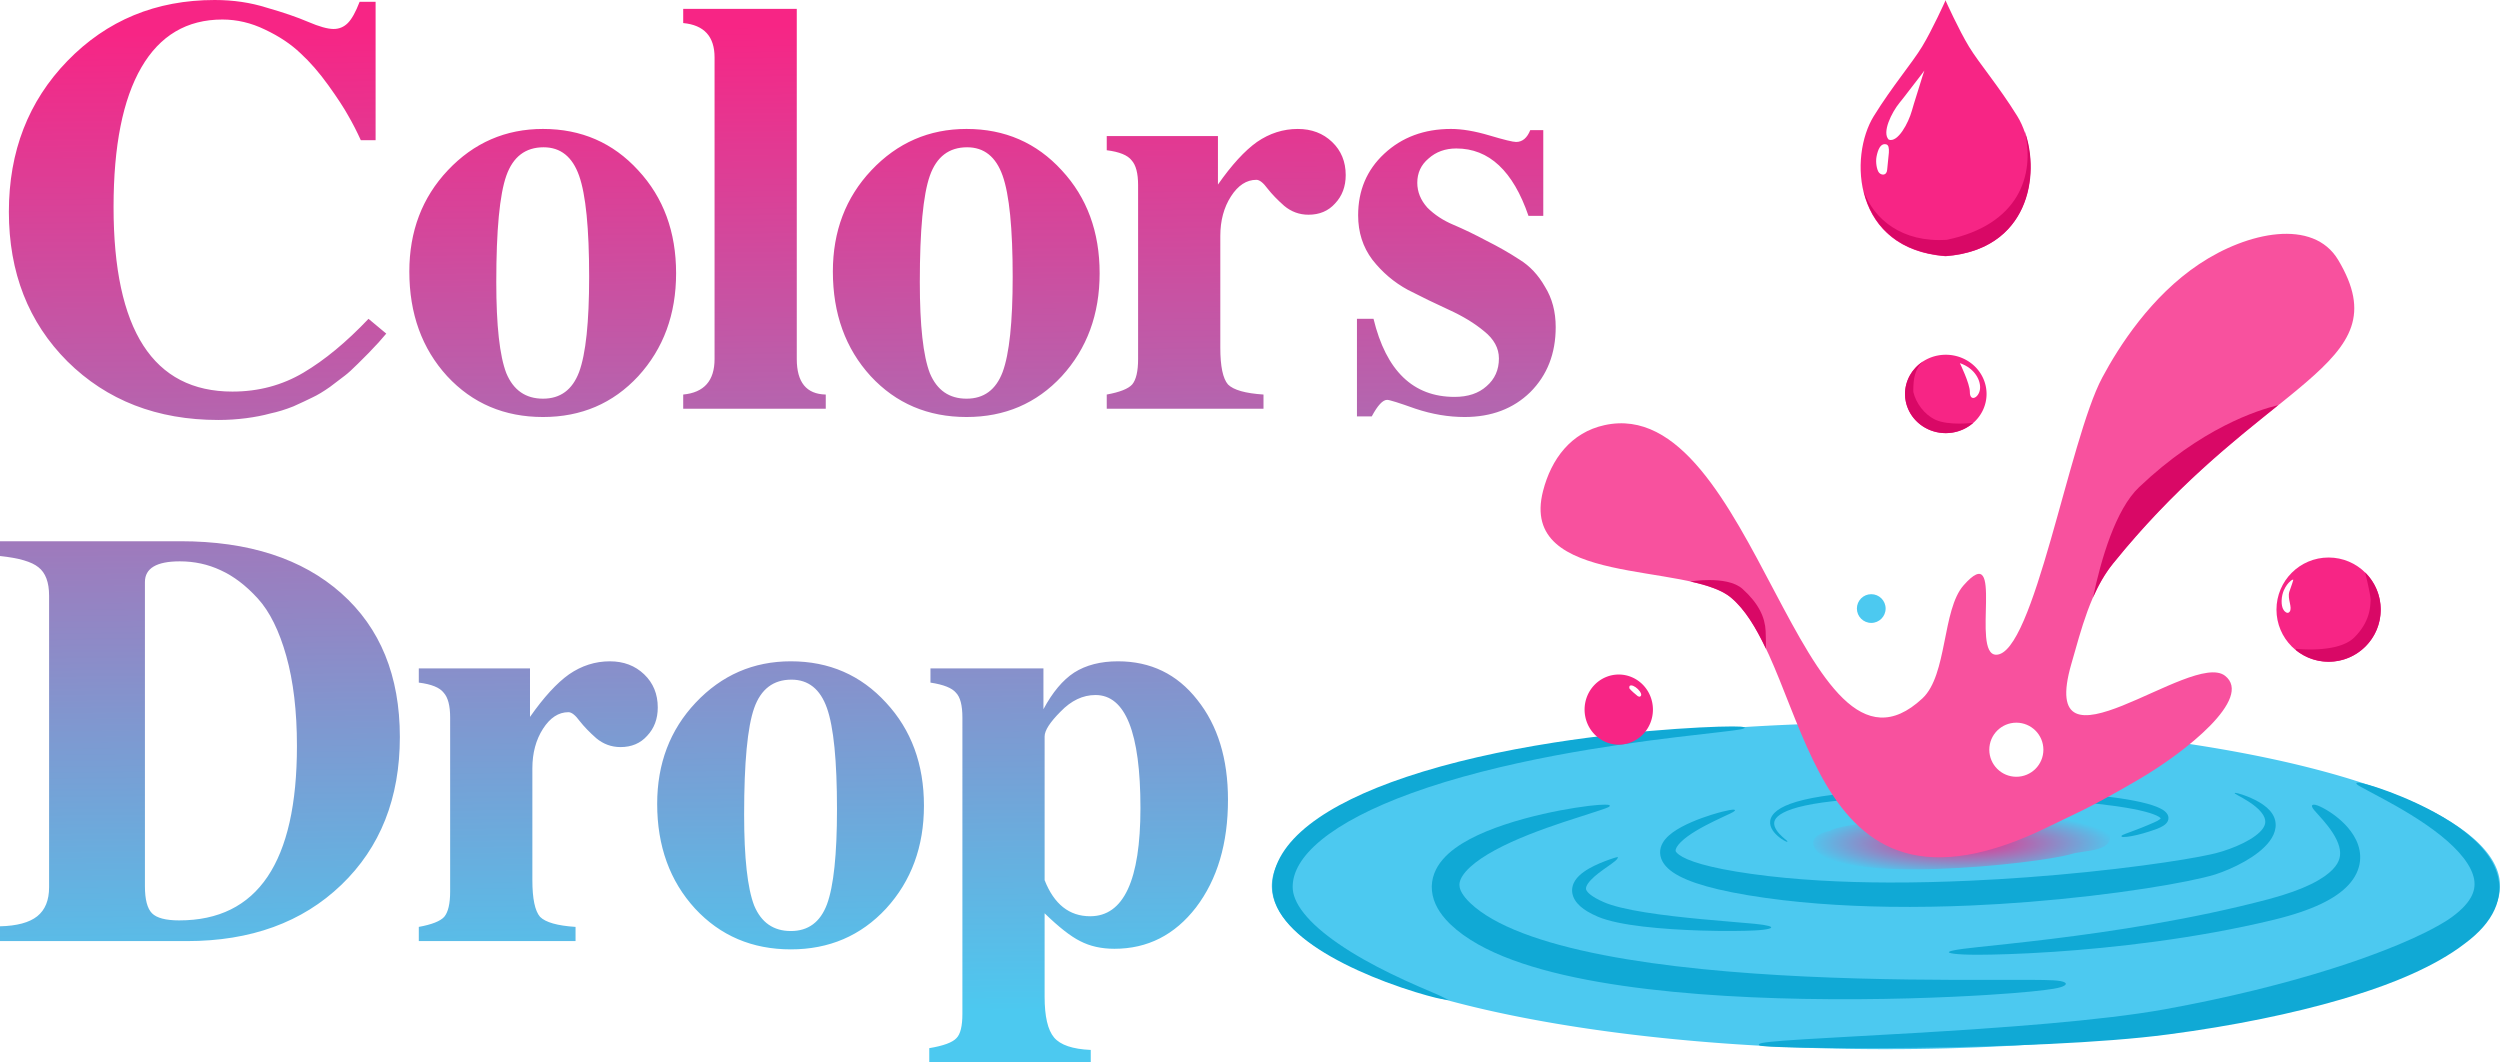<?xml version="1.0" encoding="UTF-8" standalone="no"?>
<!-- Created with Inkscape (http://www.inkscape.org/) -->

<svg
   width="1302.919"
   height="553.664"
   viewBox="0 0 1302.919 553.664"
   version="1.1"
   id="svg1"
   xml:space="preserve"
   sodipodi:docname="svgEditorLogo.svg"
   inkscape:version="1.3.2 (091e20ef0f, 2023-11-25)"
   xmlns:inkscape="http://www.inkscape.org/namespaces/inkscape"
   xmlns:sodipodi="http://sodipodi.sourceforge.net/DTD/sodipodi-0.dtd"
   xmlns:xlink="http://www.w3.org/1999/xlink"
   xmlns="http://www.w3.org/2000/svg"
   xmlns:svg="http://www.w3.org/2000/svg"><sodipodi:namedview
     id="namedview1"
     pagecolor="#ffffff"
     bordercolor="#000000"
     borderopacity="0.25"
     inkscape:showpageshadow="2"
     inkscape:pageopacity="0.0"
     inkscape:pagecheckerboard="0"
     inkscape:deskcolor="#d1d1d1"
     inkscape:zoom="0.83811814"
     inkscape:cx="964.06457"
     inkscape:cy="347.20642"
     inkscape:window-width="1318"
     inkscape:window-height="704"
     inkscape:window-x="48"
     inkscape:window-y="27"
     inkscape:window-maximized="1"
     inkscape:current-layer="svg1" /><defs
     id="defs1"><linearGradient
       id="linearGradient2"><stop
         style="stop-color:#f72585;stop-opacity:1;"
         offset="0"
         id="stop1" /><stop
         style="stop-color:#4cc9f0;stop-opacity:1;"
         offset="1"
         id="stop2" /></linearGradient><linearGradient
       id="linearGradient116"><stop
         style="stop-color:#f72585;stop-opacity:1;"
         offset="0.007"
         id="stop116" /><stop
         style="stop-color:#f37b3f;stop-opacity:0.638;"
         offset="1"
         id="stop117" /></linearGradient><linearGradient
       id="linearGradient10"><stop
         style="stop-color:#800080;stop-opacity:1;"
         offset="0"
         id="stop11" /><stop
         style="stop-color:#e6560f;stop-opacity:1;"
         offset="1"
         id="stop12" /></linearGradient><linearGradient
       xlink:href="#linearGradient2"
       id="linearGradient12"
       x1="944.361"
       y1="177.065"
       x2="948.779"
       y2="542.935"
       gradientUnits="userSpaceOnUse"
       gradientTransform="matrix(1.41,0,0,1.41,-919.249,-139.889)" /><radialGradient
       xlink:href="#linearGradient116"
       id="radialGradient117"
       cx="365.559"
       cy="553.793"
       fx="365.559"
       fy="553.793"
       r="108.081"
       gradientTransform="matrix(0.971,0,0,0.187,10.436,452.435)"
       gradientUnits="userSpaceOnUse" /><filter
       style="color-interpolation-filters:sRGB"
       id="filter117"
       x="-0.019"
       y="-0.107"
       width="1.038"
       height="1.214"><feGaussianBlur
         stdDeviation="1.664"
         id="feGaussianBlur117" /></filter><linearGradient
       xlink:href="#linearGradient2"
       id="linearGradient259"
       gradientUnits="userSpaceOnUse"
       gradientTransform="matrix(1.41,0,0,1.41,-919.249,-139.889)"
       x1="944.361"
       y1="177.065"
       x2="948.779"
       y2="542.935" /><linearGradient
       xlink:href="#linearGradient2"
       id="linearGradient260"
       gradientUnits="userSpaceOnUse"
       gradientTransform="matrix(1.41,0,0,1.41,-919.249,-139.889)"
       x1="944.361"
       y1="177.065"
       x2="948.779"
       y2="542.935" /><radialGradient
       inkscape:collect="always"
       xlink:href="#linearGradient2"
       id="radialGradient4"
       cx="364.835"
       cy="557.136"
       fx="364.835"
       fy="557.136"
       r="108.631"
       gradientTransform="matrix(1,0,0,0.209,0,440.957)"
       gradientUnits="userSpaceOnUse" /></defs><g
     id="layer1"
     transform="translate(-20.284,-59.236)"><g
       id="g260"><g
         id="g304"><g
           id="g262"><g
             id="text1"
             style="font-weight:bold;font-size:308.276px;line-height:0.9;font-family:FreeSerif;-inkscape-font-specification:'FreeSerif Bold';letter-spacing:-6.471px;word-spacing:0px;fill:url(#linearGradient12);stroke-width:2;stroke-linecap:round;stroke-linejoin:round;stroke-miterlimit:0"
             aria-label="Colors&#10;Drop"
             transform="translate(-112.302,-35.933)"><path
               d="m 253.739,299.248 q 20.346,0 36.993,-9.865 16.647,-9.865 33.91,-28.053 l 9.248,7.707 -4.008,4.624 q -4.008,4.316 -5.241,5.549 -0.925,0.925 -5.549,5.549 -4.316,4.316 -6.782,6.166 -2.466,1.85 -7.707,5.857 -5.241,3.699 -9.248,5.549 -3.699,1.85 -9.865,4.624 -6.166,2.466 -12.023,3.699 -5.549,1.541 -12.639,2.466 -7.09,0.925 -14.489,0.925 -47.783,0 -78.61,-30.519 -30.519,-30.519 -30.519,-77.994 0,-47.166 30.519,-78.61 30.828,-31.752 76.761,-31.752 14.489,0 27.128,4.008 12.948,3.699 21.579,7.399 8.632,3.699 13.256,3.699 4.316,0 7.399,-3.083 3.083,-3.083 6.166,-11.098 h 8.323 v 72.137 h -7.707 q -3.083,-6.782 -6.474,-12.639 -3.391,-6.166 -10.481,-16.03 -7.09,-9.865 -14.489,-16.647 -7.399,-7.09 -18.497,-12.331 -10.79,-5.241 -22.196,-5.241 -27.745,0 -42.234,24.97 -14.489,24.97 -14.489,72.753 0,96.182 61.963,96.182 z M 415.587,162.373 q 29.903,0 49.632,21.579 19.73,21.271 19.73,53.64 0,32.061 -19.73,53.64 -19.73,21.271 -49.632,21.271 -30.211,0 -49.941,-21.271 -19.73,-21.579 -19.73,-54.565 0,-31.444 20.038,-52.715 20.346,-21.579 49.632,-21.579 z m 0.308,9.557 q -14.181,0 -19.421,14.797 -5.241,14.797 -5.241,55.49 0,33.91 5.241,47.475 5.549,13.256 19.113,13.256 13.564,0 18.805,-13.872 5.241,-14.181 5.241,-49.632 0,-37.918 -5.241,-52.715 Q 429.151,171.93 415.895,171.93 Z M 547.84,99.793 V 282.293 q 0,18.188 15.106,18.497 v 7.399 h -74.295 v -7.399 q 16.339,-1.541 16.339,-18.497 V 125.072 q 0,-16.339 -16.339,-17.88 v -7.399 z m 88.478,62.58 q 29.903,0 49.632,21.579 19.73,21.271 19.73,53.64 0,32.061 -19.73,53.64 -19.73,21.271 -49.632,21.271 -30.211,0 -49.941,-21.271 -19.73,-21.579 -19.73,-54.565 0,-31.444 20.038,-52.715 20.346,-21.579 49.632,-21.579 z m 0.308,9.557 q -14.181,0 -19.421,14.797 -5.241,14.797 -5.241,55.49 0,33.91 5.241,47.475 5.549,13.256 19.113,13.256 13.564,0 18.805,-13.872 5.241,-14.181 5.241,-49.632 0,-37.918 -5.241,-52.715 Q 649.882,171.93 636.626,171.93 Z m 177.878,35.143 q -7.09,0 -12.639,-4.624 -5.241,-4.624 -8.632,-8.94 -3.391,-4.624 -5.857,-4.624 -7.707,0 -13.256,8.632 -5.549,8.632 -5.549,20.654 v 58.264 q 0,14.489 4.008,19.113 4.316,4.316 18.497,5.241 v 7.399 h -81.693 v -7.399 q 10.173,-1.85 13.256,-5.241 3.083,-3.699 3.083,-13.256 v -90.633 q 0,-9.248 -3.391,-12.948 -3.083,-4.008 -12.948,-5.241 v -7.399 h 57.956 v 25.279 q 10.79,-15.414 20.346,-22.196 9.865,-6.782 21.271,-6.782 10.79,0 17.88,6.782 7.09,6.782 7.09,17.263 0,8.94 -5.549,14.797 -5.241,5.857 -13.872,5.857 z m 74.297,-44.7 q 8.632,0 20.038,3.391 11.406,3.391 13.872,3.391 4.932,0 7.399,-6.166 h 6.782 v 44.7 h -7.707 q -12.023,-35.143 -37.61,-35.143 -8.632,0 -14.489,5.241 -5.857,4.932 -5.857,12.639 0,7.09 5.241,12.948 5.549,5.549 13.564,8.94 8.015,3.391 17.263,8.323 9.248,4.624 17.263,9.865 8.015,4.932 13.256,14.181 5.549,8.94 5.549,20.963 0,20.654 -13.256,33.91 -13.256,12.948 -34.219,12.948 -12.639,0 -25.587,-4.316 -12.948,-4.624 -14.797,-4.624 -3.391,0 -8.015,8.632 h -7.707 v -50.866 h 8.632 q 9.865,40.692 42.234,40.692 10.481,0 16.647,-5.549 6.474,-5.549 6.474,-14.489 0,-8.015 -7.707,-14.181 -7.399,-6.166 -18.188,-11.098 -10.79,-4.932 -21.579,-10.481 -10.79,-5.857 -18.497,-15.722 -7.399,-9.865 -7.399,-23.121 0,-19.421 13.564,-32.061 13.872,-12.948 34.835,-12.948 z"
               id="path258"
               style="fill:url(#linearGradient259)" /><path
               d="M 158.173,557.583 V 405.603 q 0,-10.481 -5.549,-14.797 -5.241,-4.316 -20.038,-5.857 v -7.707 h 94.024 q 53.332,0 83.851,27.128 30.519,27.128 30.519,74.911 0,47.783 -30.519,77.069 -30.519,29.286 -80.46,29.286 h -97.415 v -7.707 q 13.256,-0.308 19.421,-5.241 6.166,-4.932 6.166,-15.106 z M 287.341,483.905 q 0,-27.128 -5.549,-46.858 -5.549,-19.73 -14.797,-29.903 -9.248,-10.173 -19.421,-14.797 -9.865,-4.624 -21.271,-4.624 -18.188,0 -18.188,10.79 v 158.454 q 0,10.481 3.699,14.181 3.699,3.699 14.181,3.699 61.347,0 61.347,-90.941 z m 168.63,0.617 q -7.09,0 -12.639,-4.624 -5.241,-4.624 -8.632,-8.94 -3.391,-4.624 -5.857,-4.624 -7.707,0 -13.256,8.632 -5.549,8.632 -5.549,20.654 v 58.264 q 0,14.489 4.008,19.113 4.316,4.316 18.497,5.241 v 7.399 h -81.693 v -7.399 q 10.173,-1.85 13.256,-5.241 3.083,-3.699 3.083,-13.256 v -90.633 q 0,-9.248 -3.391,-12.948 -3.083,-4.008 -12.948,-5.241 v -7.399 h 57.956 v 25.279 q 10.79,-15.414 20.346,-22.196 9.865,-6.782 21.271,-6.782 10.79,0 17.88,6.782 7.09,6.782 7.09,17.263 0,8.94 -5.549,14.797 -5.241,5.857 -13.872,5.857 z m 88.786,-44.7 q 29.903,0 49.632,21.579 19.73,21.271 19.73,53.64 0,32.061 -19.73,53.64 -19.73,21.271 -49.632,21.271 -30.211,0 -49.941,-21.271 -19.73,-21.579 -19.73,-54.565 0,-31.444 20.038,-52.715 20.346,-21.579 49.632,-21.579 z m 0.308,9.557 q -14.181,0 -19.421,14.797 -5.241,14.797 -5.241,55.49 0,33.91 5.241,47.474 5.549,13.256 19.113,13.256 13.564,0 18.805,-13.872 5.241,-14.181 5.241,-49.632 0,-37.918 -5.241,-52.715 -5.241,-14.797 -18.497,-14.797 z m 131.328,-5.857 v 21.271 q 7.09,-13.256 16.03,-19.113 9.248,-5.857 22.812,-5.857 25.587,0 41.309,20.038 16.03,20.038 16.03,52.099 0,34.219 -16.647,56.106 -16.647,21.579 -42.542,21.579 -10.173,0 -17.88,-4.008 -7.399,-3.699 -18.497,-14.489 v 43.467 q 0,15.414 4.932,21.271 4.932,5.857 19.113,6.474 v 6.474 h -84.159 v -7.399 q 11.098,-1.85 14.181,-5.241 3.083,-3.083 3.083,-12.639 V 469.108 q 0,-9.557 -3.391,-12.948 -3.083,-3.699 -13.256,-5.241 v -7.399 z m 27.128,13.872 q -9.865,0 -18.188,8.632 -8.323,8.323 -8.323,12.948 v 74.911 q 7.399,18.805 23.737,18.805 26.203,0 26.203,-56.415 0,-58.881 -23.429,-58.881 z"
               id="path259"
               style="fill:url(#linearGradient260)" /></g><g
             id="g257"
             transform="matrix(0.74,0,0,0.74,772.685,86.225)"
             style="stroke-width:1.351"><g
               id="g256"
               style="stroke-width:1.351"><path
                 id="path2"
                 style="fill:#4cc9f0;stroke-width:2.703;stroke-linecap:round;stroke-linejoin:round;stroke-miterlimit:0;fill-opacity:1"
                 d="M 743.97,587.466 A 432.505,114.983 0 0 1 311.465,702.449 432.505,114.983 0 0 1 -121.041,587.466 432.505,114.983 0 0 1 311.465,472.483 432.505,114.983 0 0 1 743.97,587.466 Z" /><path
                 id="path97"
                 style="fill:#10a9d5;fill-opacity:1;fill-rule:nonzero;stroke:none;stroke-width:2.703;stroke-linecap:round;stroke-linejoin:round;stroke-miterlimit:0"
                 d="m -1085.101,627.963 c -1.436,-0.678 -3.864,-2.108 -8.583,-4.154 -5.619,-2.436 -18.951,-7.929 -33.17,-14.917 -11.852,-5.824 -24.654,-12.822 -36.072,-20.69 -10.388,-7.158 -18.701,-14.402 -24.292,-21.475 -2.827,-3.576 -4.78,-6.885 -6.028,-9.915 -1.336,-3.244 -1.831,-6.085 -1.825,-8.594 6e-4,-0.417 0.011,-0.832 0.03,-1.243 0.205,-4.423 1.526,-9.372 4.769,-14.822 3.176,-5.339 8.157,-11.085 15.504,-17.085 6.958,-5.682 15.787,-11.385 26.605,-17.004 10.712,-5.563 23.078,-10.889 36.961,-15.924 30.363,-11.011 65.493,-19.741 101.61,-26.555 62.22,-11.738 120.348,-16.303 130.173,-18.325 2.137,-0.44 2.584,-0.953 3.102,-1.143 -0.533,-0.125 -1.046,-0.585 -3.22,-0.755 -9.669,-0.757 -68.202,1.285 -131.607,11.231 -36.556,5.734 -72.618,13.7 -104.006,24.224 -14.39,4.825 -27.41,10.059 -38.852,15.671 -11.542,5.66 -21.33,11.631 -29.311,17.87 -8.422,6.583 -14.759,13.406 -19.09,20.424 -4.492,7.279 -6.671,14.521 -7.005,21.514 -0.03,0.636 -0.046,1.276 -0.045,1.921 0.01,4.745 1.148,9.558 3.421,14.341 2.09,4.396 5.074,8.641 8.805,12.731 7.273,7.973 17.318,15.278 28.7,21.817 12.618,7.249 26.448,13.309 38.965,18.038 15.444,5.835 28.704,9.573 35.051,11.124 4.904,1.198 7.968,1.45 9.409,1.694 z"
                 transform="translate(1088.716,39.926)" /><path
                 style="opacity:1;fill:#10a9d5;fill-opacity:1;fill-rule:nonzero;stroke:none;stroke-width:2.027;stroke-linecap:round;stroke-linejoin:round;stroke-miterlimit:0;stroke-dasharray:none;stroke-opacity:1"
                 d="m 242.063,556.284 c 0.029,-0.05 0.113,-0.223 -0.338,-0.652 -0.28,-0.266 -0.608,-0.533 -1.402,-1.2 -0.803,-0.676 -2.491,-2.098 -3.994,-3.772 -0.644,-0.717 -1.297,-1.525 -1.867,-2.394 -0.526,-0.802 -0.979,-1.654 -1.287,-2.528 -0.288,-0.819 -0.443,-1.646 -0.42,-2.462 0.022,-0.769 0.203,-1.55 0.605,-2.346 0.388,-0.768 1.006,-1.594 1.968,-2.458 0.937,-0.841 2.205,-1.721 3.913,-2.611 3.314,-1.728 8.223,-3.463 15.419,-5.023 7.01,-1.519 16.12,-2.857 27.91,-3.869 11.709,-1.006 25.955,-1.682 43.225,-1.91 35.56,-0.471 65.397,0.093 89.651,1.245 25.126,1.193 43.77,2.989 57.089,4.847 1.013,0.141 2.009,0.285 2.986,0.43 7.248,1.08 13.418,2.269 18.305,3.542 2.352,0.613 4.367,1.235 6.04,1.859 1.657,0.618 2.906,1.213 3.798,1.762 0.437,0.269 0.756,0.508 0.984,0.709 0.23,0.203 0.331,0.334 0.38,0.395 0.043,0.053 0.026,0.017 0.034,-0.07 0.006,-0.065 0.041,-0.182 0.051,-0.141 0.006,0.023 -0.035,0.14 -0.193,0.336 -0.159,0.196 -0.413,0.444 -0.793,0.733 -0.769,0.583 -1.926,1.235 -3.533,1.923 -6.924,3.085 -12.629,5.224 -16.131,6.523 -3.878,1.438 -5.158,1.9 -6.184,2.389 -0.964,0.459 -0.973,0.819 -0.952,0.945 0.019,0.114 0.155,0.486 1.253,0.524 0.845,0.029 2.885,-0.043 6.741,-0.795 3.862,-0.754 9.735,-2.24 17.146,-4.979 1.832,-0.71 3.404,-1.477 4.646,-2.322 0.625,-0.426 1.201,-0.894 1.692,-1.414 0.492,-0.521 0.927,-1.124 1.23,-1.818 0.309,-0.709 0.466,-1.483 0.42,-2.295 -0.046,-0.809 -0.287,-1.555 -0.645,-2.218 -0.354,-0.657 -0.823,-1.234 -1.34,-1.74 -0.521,-0.51 -1.12,-0.976 -1.77,-1.406 -1.305,-0.864 -2.926,-1.653 -4.786,-2.384 -1.902,-0.747 -4.114,-1.456 -6.6,-2.128 -5.157,-1.395 -11.556,-2.648 -18.928,-3.748 -0.997,-0.149 -2.012,-0.295 -3.043,-0.438 -13.544,-1.88 -32.394,-3.594 -57.65,-4.632 -24.382,-1.002 -54.349,-1.355 -89.983,-0.628 -17.36,0.354 -31.724,1.168 -43.561,2.327 -11.915,1.167 -21.204,2.676 -28.412,4.399 -7.384,1.765 -12.615,3.76 -16.261,5.861 -1.888,1.088 -3.37,2.214 -4.507,3.368 -1.174,1.192 -1.981,2.415 -2.474,3.644 -0.514,1.281 -0.673,2.529 -0.589,3.702 0.088,1.223 0.438,2.351 0.907,3.354 0.499,1.067 1.152,2.034 1.833,2.878 0.742,0.919 1.552,1.735 2.318,2.427 1.841,1.663 3.671,2.83 4.659,3.404 0.851,0.494 1.405,0.744 1.696,0.853 0.599,0.225 0.719,0.044 0.743,10e-4 z"
                 id="path115" /><path
                 style="opacity:1;fill:#10a9d5;fill-opacity:1;fill-rule:nonzero;stroke:none;stroke-width:2.027;stroke-linecap:round;stroke-linejoin:round;stroke-miterlimit:0;stroke-dasharray:none;stroke-opacity:1"
                 d="m -887.43,494.186 v 0 c -0.049,-0.165 -0.45,-0.71 -4.104,-0.007 -2.027,0.39 -6.372,1.352 -12.504,3.27 -3.986,1.247 -9.091,3.019 -14.194,5.245 -4.378,1.91 -9.169,4.334 -13.078,7.187 -1.839,1.342 -3.621,2.878 -5.093,4.618 -1.419,1.677 -2.689,3.709 -3.333,6.105 -0.319,1.186 -0.48,2.448 -0.43,3.769 0.05,1.307 0.305,2.615 0.766,3.901 0.455,1.268 1.097,2.477 1.896,3.621 0.79,1.132 1.734,2.201 2.809,3.212 2.115,1.99 4.812,3.826 8.068,5.539 3.233,1.701 7.108,3.328 11.685,4.886 9.09,3.093 21.138,5.975 36.767,8.58 31.873,5.314 66.136,7.632 99.141,8.113 20.035,0.292 39.556,-0.093 57.754,-0.888 13.239,-0.578 26.999,-1.425 41.117,-2.552 28.929,-2.31 57.356,-5.646 82.038,-9.47 11.162,-1.729 21.179,-3.502 29.588,-5.208 4.108,-0.834 7.818,-1.649 11.078,-2.433 3.228,-0.776 6.027,-1.525 8.345,-2.235 3.024,-0.988 6.4,-2.264 9.867,-3.772 3.502,-1.524 7.106,-3.288 10.571,-5.249 3.555,-2.012 6.944,-4.22 9.947,-6.589 3.139,-2.477 5.853,-5.127 7.913,-7.924 1.084,-1.472 1.988,-2.988 2.676,-4.54 0.722,-1.628 1.2,-3.282 1.401,-4.946 0.214,-1.768 0.108,-3.482 -0.292,-5.12 -0.429,-1.758 -1.179,-3.358 -2.145,-4.807 -1.061,-1.592 -2.386,-3.006 -3.843,-4.264 -1.678,-1.449 -3.571,-2.724 -5.51,-3.84 -7.202,-4.145 -15.072,-6.332 -16.478,-6.395 -0.32,-0.014 -0.426,0.108 -0.511,0.129 0.049,0.073 0.046,0.234 0.29,0.439 1.073,0.901 8.576,4.312 14.432,9.129 1.592,1.31 3.005,2.683 4.133,4.104 0.98,1.235 1.699,2.447 2.151,3.62 0.405,1.054 0.58,2.042 0.568,2.96 -0.011,0.846 -0.179,1.662 -0.489,2.473 -0.294,0.768 -0.732,1.573 -1.337,2.414 -0.581,0.808 -1.319,1.653 -2.234,2.53 -1.754,1.682 -4.076,3.403 -6.947,5.114 -2.732,1.628 -5.843,3.176 -9.169,4.594 -3.237,1.38 -6.596,2.601 -9.847,3.617 -3.225,1.007 -6.278,1.791 -8.9,2.315 -2.06,0.462 -4.635,0.989 -7.745,1.575 -3.123,0.588 -6.713,1.221 -10.731,1.886 -8.235,1.363 -18.067,2.826 -29.101,4.289 -24.513,3.249 -52.342,6.155 -81.049,8.271 -13.957,1.029 -27.497,1.826 -40.562,2.416 -17.938,0.81 -37.146,1.331 -56.831,1.28 -32.473,-0.083 -65.931,-1.72 -96.977,-6.076 -15.249,-2.139 -26.611,-4.45 -34.925,-6.804 -4.173,-1.182 -7.492,-2.35 -10.112,-3.475 -2.66,-1.143 -4.48,-2.189 -5.726,-3.081 -0.621,-0.444 -1.073,-0.832 -1.406,-1.151 -0.328,-0.314 -0.556,-0.576 -0.702,-0.753 -0.144,-0.175 -0.266,-0.336 -0.342,-0.468 -0.086,-0.15 -0.155,-0.323 -0.177,-0.577 -0.047,-0.535 0.134,-1.355 0.746,-2.446 0.626,-1.117 1.607,-2.344 2.898,-3.63 2.772,-2.761 6.623,-5.455 10.551,-7.836 4.453,-2.701 9.174,-5.103 12.813,-6.878 5.716,-2.788 9.478,-4.456 11.491,-5.423 3.314,-1.593 3.385,-2.153 3.324,-2.361 z"
                 id="path89"
                 transform="translate(1092.59,39.926)" /><path
                 style="opacity:1;fill:#10a9d5;fill-opacity:1;fill-rule:nonzero;stroke:none;stroke-width:2.027;stroke-linecap:round;stroke-linejoin:round;stroke-miterlimit:0;stroke-dasharray:none;stroke-opacity:1"
                 d="m -969.935,527.174 c -0.06,0.028 -0.137,0.049 -0.244,0.07 -0.08,0.016 -0.172,0.031 -0.285,0.051 -0.18,0.032 -0.404,0.073 -0.705,0.145 -0.383,0.091 -0.893,0.23 -1.563,0.451 0.035,-0.011 -0.457,0.151 -0.422,0.139 -0.649,0.215 -1.598,0.533 -2.703,0.922 -0.916,0.322 -2.03,0.725 -3.258,1.196 -2.071,0.794 -4.715,1.876 -7.418,3.195 -2.413,1.177 -5.043,2.625 -7.413,4.324 -1.143,0.819 -2.261,1.723 -3.283,2.713 -1.008,0.977 -1.956,2.071 -2.747,3.292 -0.792,1.223 -1.444,2.602 -1.822,4.135 -0.384,1.561 -0.465,3.213 -0.172,4.908 0.298,1.721 0.958,3.356 1.904,4.879 0.97,1.562 2.229,2.991 3.691,4.298 1.464,1.309 3.159,2.521 5.033,3.647 2.06,1.238 4.481,2.462 7.322,3.675 3.845,1.638 8.654,3 14.161,4.151 5.353,1.119 11.395,2.043 17.824,2.802 13.146,1.553 27.65,2.389 40.364,2.787 17.698,0.554 31.238,0.269 38.04,-0.06 4.884,-0.236 7.996,-0.671 9.718,-1.101 1.725,-0.43 2.004,-0.835 2.006,-1.032 10e-4,-0.2 -0.271,-0.601 -1.978,-1.076 -1.724,-0.48 -4.768,-0.997 -9.632,-1.472 -7.073,-0.691 -20.302,-1.653 -37.651,-3.292 -12.571,-1.188 -26.768,-2.731 -39.473,-4.775 -6.219,-1.001 -11.911,-2.094 -16.858,-3.289 -5.146,-1.243 -9.187,-2.527 -12.148,-3.815 -2.48,-1.075 -4.471,-2.083 -6.073,-3.011 -1.468,-0.849 -2.647,-1.65 -3.583,-2.396 -0.936,-0.746 -1.569,-1.389 -2.003,-1.919 -0.404,-0.492 -0.648,-0.902 -0.79,-1.193 -0.142,-0.292 -0.249,-0.598 -0.272,-0.985 -0.023,-0.399 0.042,-0.907 0.269,-1.544 0.228,-0.639 0.6,-1.355 1.128,-2.137 0.534,-0.789 1.199,-1.603 1.972,-2.432 1.619,-1.735 3.611,-3.423 5.614,-4.974 2.166,-1.676 4.523,-3.324 6.264,-4.548 1.099,-0.773 1.985,-1.398 2.815,-2.005 0.995,-0.726 1.729,-1.294 2.319,-1.786 0.128,-0.107 0.246,-0.207 0.357,-0.303 0.567,-0.492 0.958,-0.918 1.223,-1.286 0.206,-0.285 0.332,-0.531 0.404,-0.736 0.046,-0.129 0.07,-0.241 0.079,-0.335 0.013,-0.126 6.4e-4,-0.217 -0.015,-0.279 z"
                 id="path90"
                 transform="translate(1092.59,39.926)" /><path
                 style="opacity:1;fill:#10a9d5;fill-opacity:1;fill-rule:nonzero;stroke:none;stroke-width:2.027;stroke-linecap:round;stroke-linejoin:round;stroke-miterlimit:0;stroke-dasharray:none;stroke-opacity:1"
                 d="m -480.964,490.773 v 0 c -0.212,0.346 -0.384,1.252 1.609,3.576 1.953,2.278 4.238,4.696 6.191,6.974 2.089,2.431 4.601,5.529 6.766,8.915 1.989,3.11 3.619,6.359 4.487,9.56 0.413,1.524 0.636,2.973 0.671,4.35 0.035,1.357 -0.113,2.638 -0.436,3.872 -0.322,1.229 -0.837,2.488 -1.602,3.787 -0.78,1.325 -1.855,2.753 -3.332,4.271 0,0 -0.006,0.007 -0.006,0.007 -2.791,2.864 -7.347,6.397 -15.108,10.197 -7.064,3.458 -16.687,7.085 -29.847,10.58 -54.373,14.415 -111.316,22.84 -152.291,27.899 -22.341,2.759 -44.543,5.029 -51.869,5.799 -9.049,0.951 -14.44,1.695 -17.56,2.336 -3.04,0.624 -3.506,1.076 -3.5,1.311 v 0 c 0.005,0.226 0.496,0.68 3.585,1.088 3.067,0.405 8.734,0.757 17.774,0.713 9.596,-0.047 27.635,-0.398 52.445,-2.063 41.183,-2.764 99.53,-9.092 155.097,-22.582 13.929,-3.381 24.645,-7.113 32.921,-11.025 9.108,-4.306 15.412,-8.905 19.712,-13.601 0,-10e-6 0.01,-0.011 0.01,-0.011 2.285,-2.498 4.119,-5.152 5.466,-7.945 1.333,-2.763 2.15,-5.584 2.489,-8.408 0.337,-2.81 0.189,-5.524 -0.314,-8.089 -0.506,-2.578 -1.362,-4.977 -2.423,-7.183 -2.179,-4.529 -5.288,-8.377 -8.33,-11.436 -3.39,-3.408 -6.96,-6.103 -9.86,-8.018 -3.948,-2.607 -7.038,-4.041 -8.742,-4.707 -2.986,-1.167 -3.825,-0.452 -4.001,-0.166 z"
                 id="path91"
                 transform="translate(1092.59,39.926)" /><path
                 style="opacity:1;fill:#10a9d5;fill-opacity:1;fill-rule:nonzero;stroke:none;stroke-width:2.027;stroke-linecap:round;stroke-linejoin:round;stroke-miterlimit:0;stroke-dasharray:none;stroke-opacity:1"
                 d="m -975.587,491.033 c -0.021,-0.121 -0.128,-0.546 -1.534,-0.662 -1.851,-0.153 -7.825,-0.225 -22.986,2.164 -12.131,1.911 -31.34,5.721 -49.865,11.925 -8.442,2.827 -16.855,6.194 -24.28,10.151 -3.693,1.968 -7.195,4.111 -10.367,6.446 -3.193,2.35 -6.125,4.948 -8.6,7.831 -2.526,2.942 -4.628,6.243 -6.009,9.927 -1.438,3.835 -2.024,7.909 -1.626,12.104 0.413,4.356 1.852,8.501 4.019,12.359 2.079,3.701 4.827,7.142 8.013,10.334 0.325,0.326 0.657,0.652 0.997,0.978 5.367,5.144 11.874,9.821 19.421,14.073 7.2,4.057 15.356,7.733 24.383,11.06 17.314,6.382 37.744,11.449 60.409,15.416 44.782,7.838 96.609,11.081 144.447,11.956 53.262,0.974 100.638,-0.983 129.046,-2.752 26.895,-1.675 40.609,-3.301 47.076,-4.376 8.297,-1.379 8.639,-3.057 8.609,-3.504 -0.033,-0.482 -0.586,-2.004 -8.944,-2.444 -7.716,-0.406 -18.719,-0.343 -47.079,-0.303 -27.24,0.038 -76.572,0.052 -128.187,-2.412 -47.521,-2.269 -98.159,-6.65 -141.474,-15.083 -21.893,-4.262 -41.011,-9.385 -56.797,-15.428 -8.202,-3.14 -15.322,-6.458 -21.393,-9.929 -6.368,-3.64 -11.431,-7.362 -15.369,-11.098 -0.242,-0.229 -0.477,-0.455 -0.704,-0.678 -2.255,-2.216 -3.861,-4.214 -4.966,-5.984 -1.126,-1.803 -1.696,-3.31 -1.954,-4.546 -0.243,-1.165 -0.271,-2.367 0.037,-3.719 0.309,-1.356 0.98,-2.956 2.218,-4.802 1.218,-1.815 2.911,-3.756 5.122,-5.791 2.188,-2.014 4.795,-4.038 7.778,-6.057 6.036,-4.084 13.28,-7.92 21,-11.447 16.595,-7.582 35.39,-13.694 46.673,-17.294 14.413,-4.598 20.016,-6.473 21.682,-7.266 1.265,-0.602 1.227,-1.023 1.205,-1.149 z"
                 id="path94"
                 transform="translate(1092.59,39.926)" /><path
                 style="opacity:1;fill:#10a9d5;fill-opacity:1;fill-rule:nonzero;stroke:none;stroke-width:2.027;stroke-linecap:round;stroke-linejoin:round;stroke-miterlimit:0;stroke-dasharray:none;stroke-opacity:1"
                 d="m -449.771,475.198 v 0 c -0.055,0.155 -0.159,0.652 1.843,1.87 1.995,1.213 7.222,3.862 18.389,9.923 9.478,5.144 26.02,14.416 39.619,25.415 6.058,4.9 11.604,10.189 15.795,15.665 2.01,2.627 3.659,5.232 4.898,7.79 1.219,2.516 2.008,4.917 2.389,7.199 0.375,2.24 0.358,4.368 -0.027,6.431 -0.38,2.04 -1.148,4.163 -2.427,6.396 -1.29,2.251 -3.139,4.684 -5.757,7.291 -2.633,2.622 -6.014,5.388 -10.305,8.266 -9.374,5.968 -21.171,11.746 -34.531,17.325 -3.347,1.398 -6.759,2.769 -10.217,4.116 -10.345,4.028 -22.54,8.395 -36.952,12.96 -32.749,10.374 -72.835,20.439 -117.914,28.623 -11.171,2.013 -24.002,3.842 -37.877,5.503 -14.071,1.685 -29.113,3.187 -44.402,4.53 -32.157,2.825 -65.951,4.99 -93.905,6.632 -33.66,1.978 -60.108,3.326 -77.15,4.383 -11.614,0.72 -18.754,1.27 -23.518,1.759 -3.342,0.343 -5.273,0.632 -6.465,0.872 -0.752,0.152 -1.212,0.284 -1.508,0.393 -0.08,0.029 -0.151,0.059 -0.214,0.088 -0.238,0.112 -0.373,0.227 -0.457,0.33 -0.028,0.035 -0.051,0.069 -0.069,0.101 -0.021,0.038 -0.037,0.074 -0.049,0.108 -0.014,0.041 -0.022,0.079 -0.025,0.112 -0.002,0.019 -0.002,0.038 9e-5,0.054 10e-4,0.009 0.003,0.017 0.005,0.024 0.002,0.008 0.006,0.014 0.01,0.019 0.006,0.003 0.011,0.008 0.015,0.014 0.005,0.006 0.009,0.012 0.013,0.019 0.007,0.013 0.015,0.028 0.022,0.043 0.013,0.028 0.027,0.058 0.046,0.092 0.015,0.028 0.034,0.058 0.057,0.088 0.02,0.026 0.043,0.053 0.072,0.081 0.085,0.081 0.218,0.169 0.453,0.248 0.062,0.021 0.132,0.041 0.211,0.061 0.292,0.073 0.749,0.158 1.5,0.251 1.181,0.146 3.131,0.317 6.469,0.494 4.649,0.247 12.09,0.511 23.563,0.715 16.612,0.295 43.698,0.482 77.388,0.07 28.258,-0.345 61.844,-1.128 94.509,-2.69 15.437,-0.738 30.687,-1.651 45.024,-2.776 14.116,-1.107 27.355,-2.42 39.037,-3.975 45.9,-6.026 87.828,-14.745 121.735,-24.654 15.017,-4.389 27.909,-8.845 38.816,-13.214 3.654,-1.464 7.271,-2.991 10.823,-4.58 14.051,-6.284 27.004,-13.486 37.347,-21.467 5.078,-3.754 9.373,-7.623 12.883,-11.618 3.503,-3.987 6.235,-8.111 8.161,-12.364 1.937,-4.275 3.019,-8.592 3.293,-12.885 0.276,-4.315 -0.274,-8.445 -1.431,-12.331 -1.165,-3.913 -2.935,-7.549 -5.067,-10.898 -2.166,-3.403 -4.743,-6.569 -7.537,-9.496 -5.771,-6.045 -12.754,-11.367 -19.723,-15.893 -15.897,-10.323 -33.555,-17.71 -43.972,-21.576 -12.139,-4.506 -17.934,-5.754 -20.256,-6.164 -2.332,-0.411 -2.581,0.086 -2.63,0.224 z"
                 id="path95"
                 transform="translate(1092.59,39.926)" /><path
                 style="display:inline;opacity:1;mix-blend-mode:normal;fill:url(#radialGradient4);stroke:none;stroke-width:2.027;stroke-linecap:round;stroke-linejoin:round;stroke-miterlimit:0;stroke-dasharray:none;stroke-opacity:1;filter:url(#filter117);fill-opacity:1"
                 d="m 272.005,548.678 c 13.775,-9.906 196.346,-18.316 197.456,3.582 0.567,11.181 -18.18,10.041 -27.212,12.696 -24.563,7.221 -166.09,22.208 -180.927,-4.057 -5.451,-9.65 10.683,-12.22 10.683,-12.22 z"
                 id="path116" /></g><g
               id="g255"
               style="stroke-width:1.351"><g
                 id="g55"
                 transform="translate(-54.665,-150.566)"
                 style="stroke-width:1.351"><path
                   id="path48"
                   style="fill:#f72585;fill-opacity:1;stroke-width:2.624;stroke-linecap:round;stroke-linejoin:round;stroke-miterlimit:0;stroke-dasharray:none"
                   d="m 433.088,112.986 -0.055,0.17 -0.055,0.17 -0.055,0.17 -0.055,0.17 c -0.029,0.091 -9.207,19.184 -16.35,30.205 -7.143,11.021 -20.852,25.976 -34.059,45.983 -17.635,26.717 -14.906,88.193 50.628,92.843 v -84.854 -42.427 z m 0,0 0.055,0.17 0.055,0.17 0.055,0.17 0.055,0.17 c 0.029,0.091 9.207,19.184 16.35,30.205 7.143,11.021 20.852,25.976 34.059,45.983 17.635,26.717 14.906,88.193 -50.628,92.843 v -84.854 -42.427 z"
                   transform="matrix(0.998,0,0,1.063,-24.114,-5.955)" /><path
                   id="path44"
                   style="fill:#d90866;fill-opacity:1;stroke-width:2.703;stroke-linecap:round;stroke-linejoin:round;stroke-miterlimit:0;stroke-dasharray:none"
                   d="m 463.796,206.194 c 7.686,31.634 -4.374,66.27 -54.742,76.781 -31.654,2.165 -51.47,-14.615 -58.577,-34.236 5.39,22.626 22.41,42.999 57.832,45.674 58.339,-4.405 66.811,-56.79 55.486,-88.219 z" /><path
                   id="path52"
                   style="fill:#ffffff;fill-opacity:1;stroke-width:14.847;stroke-linecap:round;stroke-linejoin:round;stroke-miterlimit:0;stroke-dasharray:none"
                   d="m 433.083,112.988 -0.053,0.167 -0.045,0.172 -0.053,0.167 -0.07,0.17 c -0.029,0.091 -9.193,19.185 -16.336,30.207 -7.143,11.021 -20.157,38.085 -33.364,58.092 -17.635,26.717 -15.6,76.084 49.934,80.734 65.534,-4.65 67.549,-54.016 49.914,-80.733 -13.207,-20.007 -26.209,-47.071 -33.352,-58.093 -7.143,-11.021 -16.315,-30.116 -16.345,-30.207 l -0.066,-0.171 -0.04,-0.169 -0.066,-0.171 z m -10.067,182.674 c -26.164,4.986 -25.429,17.653 -10.508,33.185 10.721,11.16 43.207,24.037 65.258,26.199 22.052,2.163 57.026,-3.047 39.751,-15.297 -34.551,-24.501 -51.094,-48.999 -85.528,-45.384 -3.297,0.346 -6.267,0.781 -8.974,1.297 z"
                   transform="matrix(0.087,0.056,-0.148,0.287,372.27,107.065)" /></g><g
                 id="g254"
                 style="stroke-width:1.351"><circle
                   style="opacity:1;fill:#f72585;fill-opacity:1;stroke:none;stroke-width:2.027;stroke-linecap:round;stroke-linejoin:round;stroke-miterlimit:0;stroke-dasharray:none;stroke-opacity:1"
                   id="path261"
                   cx="623.22"
                   cy="392.878"
                   r="36.702" /><path
                   id="circle304"
                   style="opacity:1;fill:#d90866;fill-opacity:1;stroke:none;stroke-width:2.027;stroke-linecap:round;stroke-linejoin:round;stroke-miterlimit:0;stroke-dasharray:none;stroke-opacity:1"
                   d="m 648.971,366.736 c 0.01,0.041 4.179,16.715 3.854,19.949 -0.326,3.238 0.054,14.343 -11.511,25.798 -11.565,11.455 -41.17,7.963 -41.17,7.963 0,0 0.104,0.548 0.198,1.035 a 36.702,36.702 0 0 0 22.879,8.098 36.702,36.702 0 0 0 36.702,-36.702 36.702,36.702 0 0 0 -10.951,-26.141 z" /></g><g
                 id="g253"
                 style="stroke-width:1.351"><path
                   id="path62"
                   style="opacity:1;fill:#f72585;stroke-width:2.027;stroke-linecap:round;stroke-linejoin:round;stroke-miterlimit:0;fill-opacity:1"
                   d="m 147.367,463.286 a 24.068,24.7 0 0 1 -24.068,24.7 24.068,24.7 0 0 1 -24.068,-24.7 24.068,24.7 0 0 1 24.068,-24.7 24.068,24.7 0 0 1 24.068,24.7 z" /><path
                   style="opacity:1;fill:#ffffff;fill-opacity:1;stroke:none;stroke-width:2.027;stroke-linecap:round;stroke-linejoin:round;stroke-miterlimit:0;stroke-dasharray:none;stroke-opacity:1"
                   d="m 130.908,446.65 c 2.479,-2.227 10.479,5.505 7.584,7.355 -0.575,0.367 -1.26,0.111 -1.793,-0.19 -0.578,-0.327 -5.453,-4.568 -5.864,-5.399 -0.278,-0.562 0.073,-1.766 0.073,-1.766 z"
                   id="path119" /></g><g
                 id="g251"
                 transform="translate(15.886)"
                 style="stroke-width:1.351"><path
                   id="ellipse54"
                   style="fill:#f72585;stroke-width:2.703;stroke-linecap:round;stroke-linejoin:round;stroke-miterlimit:0;fill-opacity:1"
                   d="m 366.455,240.971 a 28.712,27.601 0 0 1 -28.712,27.601 28.712,27.601 0 0 1 -28.712,-27.601 28.712,27.601 0 0 1 28.712,-27.601 28.712,27.601 0 0 1 28.712,27.601 z" /><path
                   id="path5"
                   style="fill:#d90866;fill-opacity:1;stroke:none;stroke-width:2.703;stroke-linecap:round;stroke-linejoin:round;stroke-miterlimit:0"
                   d="m 321.793,218.061 c -7.962,5.114 -12.748,13.707 -12.762,22.912 2e-4,3.692 0.76,7.211 2.129,10.43 4.281,10.07 14.567,17.17 26.582,17.17 3.149,-0.007 6.246,-0.513 9.178,-1.471 5.9e-4,-1.9e-4 0.001,1.9e-4 0.002,0 l 0.004,-0.002 c 3.728,-1.219 7.187,-3.17 10.141,-5.77 -0.904,0.584 -1.839,1.115 -2.799,1.594 l 2.799,-1.594 c 0,0 -17.409,2.189 -26.734,-2.227 -7.928,-3.755 -13.62,-11.885 -15.434,-19.426 -0.019,-0.459 -0.029,-0.921 -0.029,-1.385 0.017,-7.752 0.959,-15.015 6.924,-20.232 z" /><path
                   style="opacity:1;fill:#ffffff;fill-opacity:1;stroke:none;stroke-width:2.027;stroke-linecap:round;stroke-linejoin:round;stroke-miterlimit:0;stroke-dasharray:none;stroke-opacity:1"
                   d="m 347.648,219.273 c 10.756,3.648 15.081,12.681 14.136,18.638 -0.946,5.957 -7.162,8.839 -7.1,1.599 0.024,-2.877 -1.734,-7.936 -3.499,-12.276 -1.765,-4.34 -3.536,-7.961 -3.536,-7.961 z"
                   id="path230" /></g><g
                 id="g252"
                 style="stroke-width:1.351"><path
                   style="display:inline;opacity:1;fill:#f8519e;fill-opacity:1;stroke:none;stroke-width:2.027;stroke-linecap:round;stroke-linejoin:round;stroke-miterlimit:0;stroke-dasharray:none;stroke-opacity:1"
                   d="M 427.741,544.921 C 248.525,633.851 259.596,432.475 202.33,384.395 172.007,358.935 52.419,377.615 69.982,309.293 c 5.801,-22.565 19.704,-41.181 43.293,-46.35 105.743,-23.171 139.071,271.466 223.873,192.457 17.714,-16.504 13.802,-62.403 29.007,-79.632 29.646,-33.591 4.874,48.58 22.857,48.877 26.452,0.436 51.43,-151.443 74.774,-195.143 11.714,-21.929 34.28,-57.258 68.299,-79.981 34.019,-22.723 80.283,-32.398 97.895,-2.914 45.311,75.852 -52.918,82.884 -158.593,213.831 -15.917,19.723 -22.323,46.391 -29.3,70.525 -24.775,85.692 84.696,-9.818 108.183,8.493 20.039,15.623 -27.615,53.757 -61.422,73.399 -36.486,21.199 -43.458,23.306 -61.108,32.065 z"
                   id="path64" /><path
                   id="path249"
                   style="display:inline;opacity:1;fill:#d90866;fill-opacity:1;stroke:none;stroke-width:2.027;stroke-linecap:round;stroke-linejoin:round;stroke-miterlimit:0;stroke-dasharray:none;stroke-opacity:1"
                   d="m 587.762,248.85 c -14.742,3.55 -54.276,16.25 -97.988,57.771 -16.664,15.829 -26.798,50.935 -32.482,77.746 3.766,-8.59 8.285,-16.728 14.096,-23.928 43.399,-53.778 84.914,-86.261 116.375,-111.59 z M 186.793,372.061 c -6.358,0.022 -10.86,0.651 -13.156,1.012 12.045,2.66 22.366,6.009 28.693,11.322 9.786,8.216 17.516,21.097 24.602,36.053 0.034,-3.797 0.02,-8.243 -0.186,-12.518 -0.47,-9.803 -5.017,-19.453 -16.223,-29.592 -5.603,-5.069 -15.366,-6.306 -23.73,-6.277 z" /></g></g></g><circle
             style="opacity:1;fill:#ffffff;fill-opacity:1;stroke:none;stroke-width:1.5;stroke-linecap:round;stroke-linejoin:round;stroke-miterlimit:0;stroke-dasharray:none;stroke-opacity:1"
             id="path260"
             cx="1071.138"
             cy="449.967"
             r="14.095" /><circle
             style="opacity:1;fill:#4cc9f0;fill-opacity:1;stroke:none;stroke-width:1.5;stroke-linecap:round;stroke-linejoin:round;stroke-miterlimit:0;stroke-dasharray:none;stroke-opacity:1"
             id="circle262"
             cx="995.522"
             cy="376.392"
             r="7.488" /></g><path
           style="opacity:1;fill:#ffffff;fill-opacity:1;stroke:none;stroke-width:1.5;stroke-linecap:round;stroke-linejoin:round;stroke-miterlimit:0;stroke-dasharray:none;stroke-opacity:1"
           d="m 1211.724,364.743 c 0,0 -2.228,2.872 -2.333,7.611 -0.091,4.108 1.529,5.39 1.529,5.39 0,0 1.513,1.777 2.638,0.316 1.646,-2.138 -1.284,-6.737 -0.148,-10.42 0.835,-2.709 2.423,-6.433 1.926,-6.343 -1.345,0.242 -3.4,2.917 -3.612,3.447 -0.404,1.007 0,3e-5 0,3e-5 z"
           id="path303" /></g></g></g></svg>
